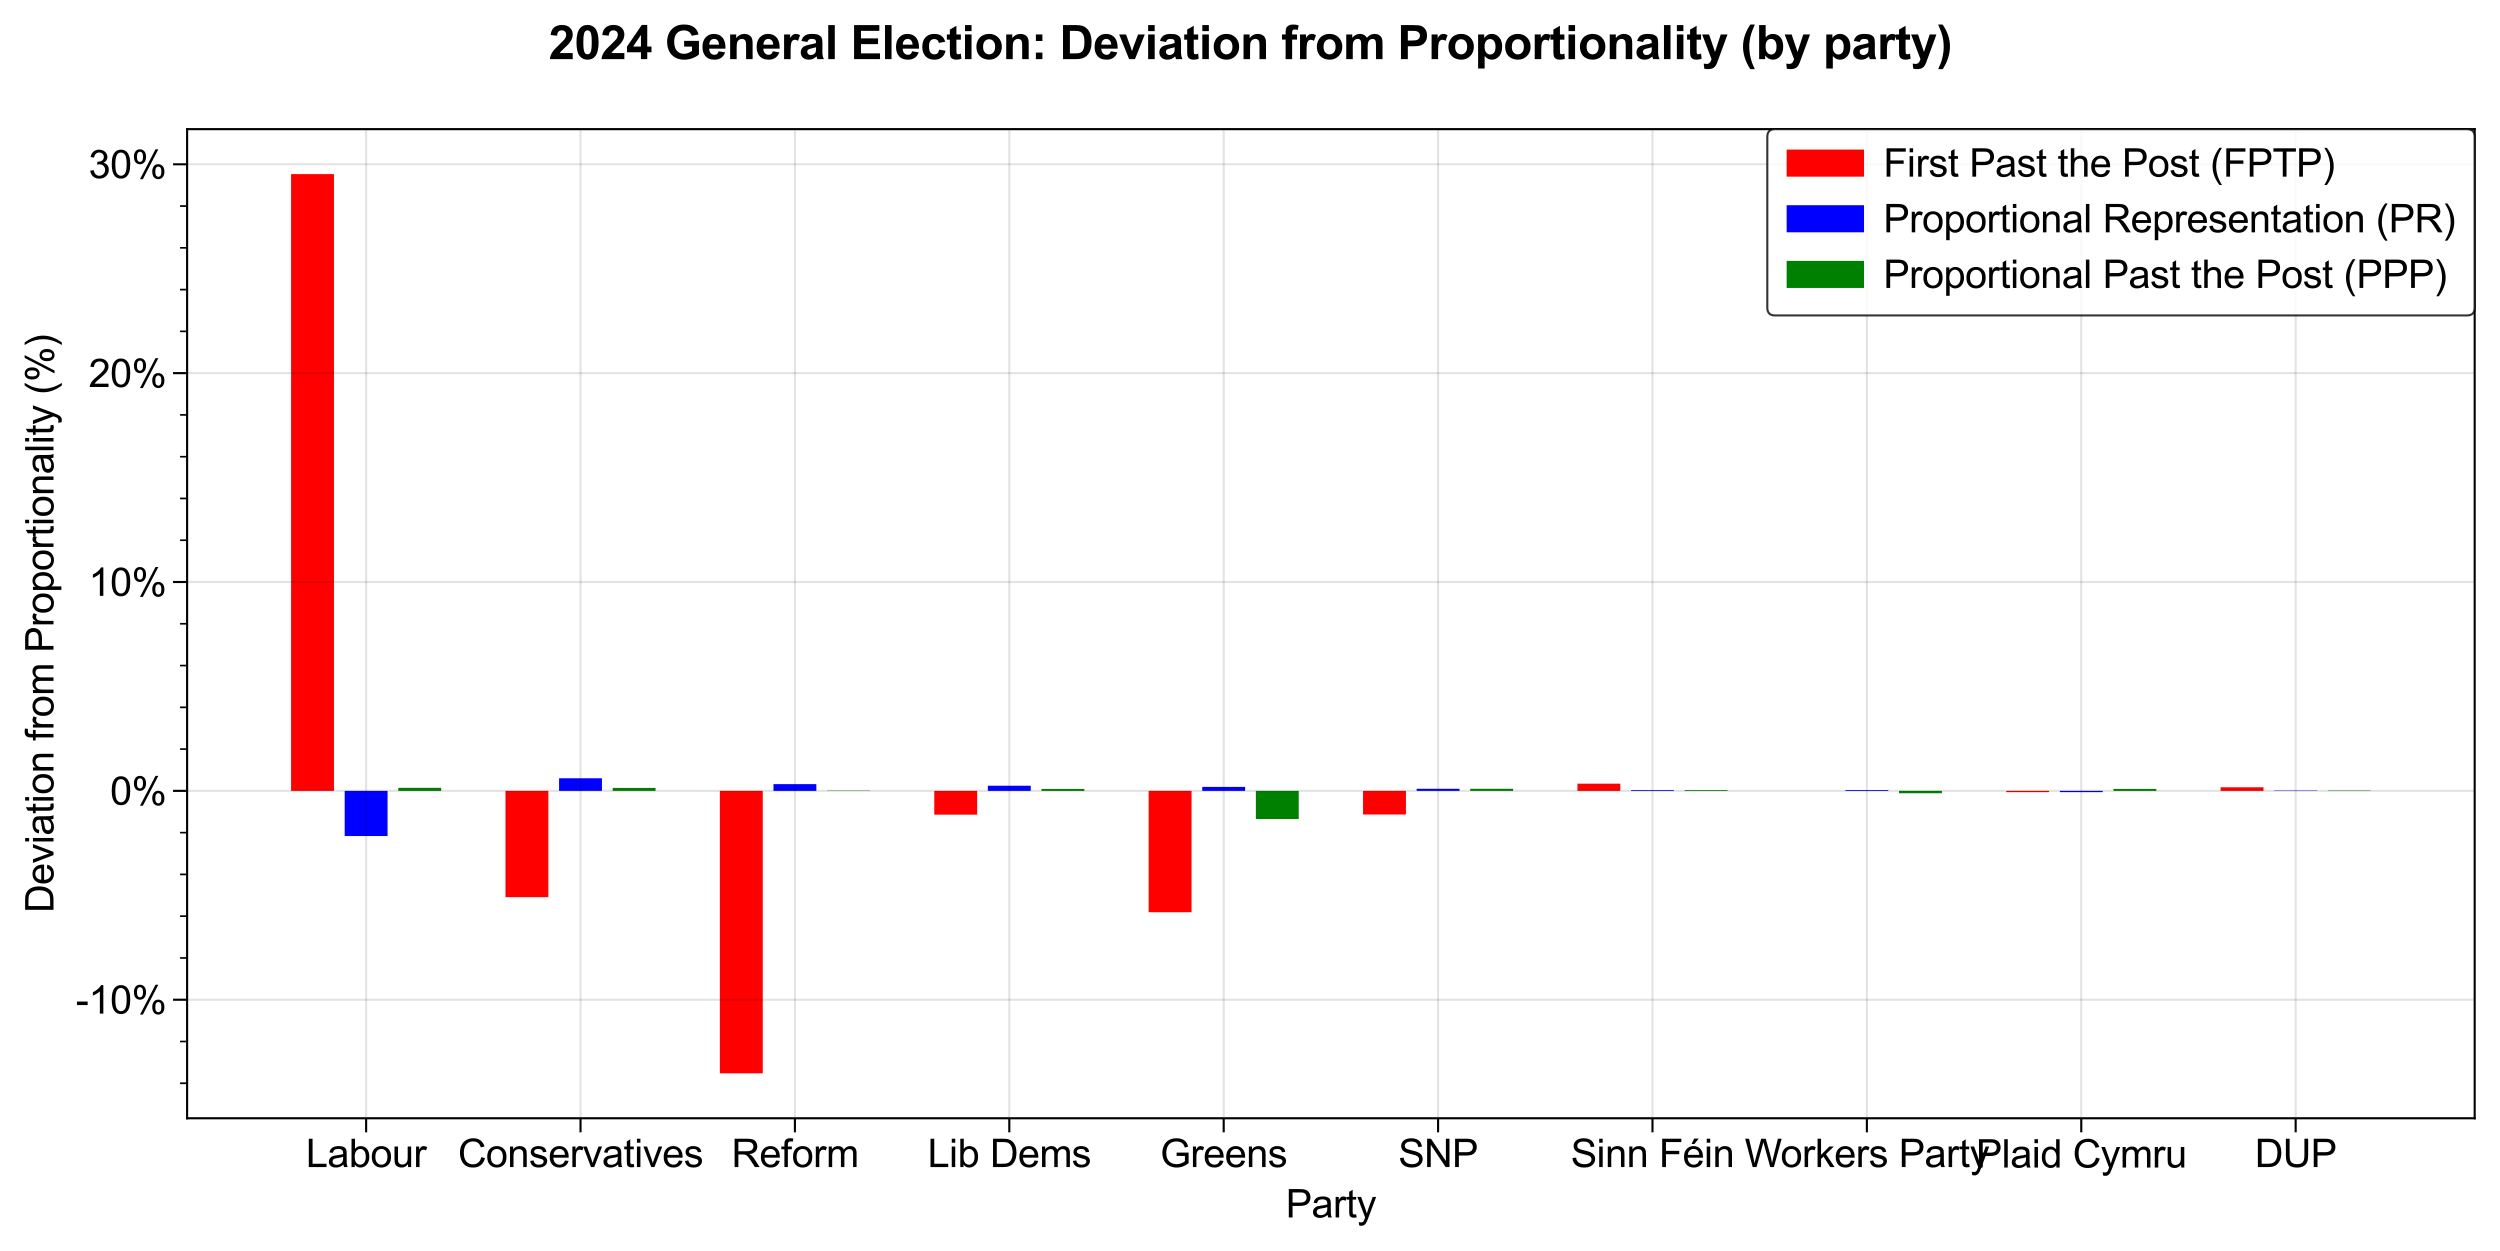 <?xml version="1.0" encoding="utf-8" standalone="no"?>
<!DOCTYPE svg PUBLIC "-//W3C//DTD SVG 1.1//EN"
  "http://www.w3.org/Graphics/SVG/1.1/DTD/svg11.dtd">
<svg xmlns:xlink="http://www.w3.org/1999/xlink" width="710.821pt" height="355.672pt" viewBox="0 0 710.821 355.672" xmlns="http://www.w3.org/2000/svg" version="1.1">
 <defs>
  <style type="text/css">*{stroke-linejoin: round; stroke-linecap: butt}</style>
 </defs>
 <g id="figure_1">
  <g id="patch_1">
   <path d="M 0 355.672 
L 710.821 355.672 
L 710.821 0 
L 0 0 
z
" style="fill: #ffffff"/>
  </g>
  <g id="axes_1">
   <g id="patch_2">
    <path d="M 53.201 317.96 
L 703.621 317.96 
L 703.621 36.72 
L 53.201 36.72 
z
" style="fill: #ffffff"/>
   </g>
   <g id="patch_3">
    <path d="M 82.765 224.866 
L 94.957 224.866 
L 94.957 49.504 
L 82.765 49.504 
z
" clip-path="url(#pe3bb4f3a0d)" style="fill: #ff0000"/>
   </g>
   <g id="patch_4">
    <path d="M 143.723 224.866 
L 155.915 224.866 
L 155.915 255.087 
L 143.723 255.087 
z
" clip-path="url(#pe3bb4f3a0d)" style="fill: #ff0000"/>
   </g>
   <g id="patch_5">
    <path d="M 204.681 224.866 
L 216.873 224.866 
L 216.873 305.176 
L 204.681 305.176 
z
" clip-path="url(#pe3bb4f3a0d)" style="fill: #ff0000"/>
   </g>
   <g id="patch_6">
    <path d="M 265.639 224.866 
L 277.831 224.866 
L 277.831 231.628 
L 265.639 231.628 
z
" clip-path="url(#pe3bb4f3a0d)" style="fill: #ff0000"/>
   </g>
   <g id="patch_7">
    <path d="M 326.597 224.866 
L 338.788 224.866 
L 338.788 259.37 
L 326.597 259.37 
z
" clip-path="url(#pe3bb4f3a0d)" style="fill: #ff0000"/>
   </g>
   <g id="patch_8">
    <path d="M 387.555 224.866 
L 399.746 224.866 
L 399.746 231.584 
L 387.555 231.584 
z
" clip-path="url(#pe3bb4f3a0d)" style="fill: #ff0000"/>
   </g>
   <g id="patch_9">
    <path d="M 448.512 224.866 
L 460.704 224.866 
L 460.704 222.818 
L 448.512 222.818 
z
" clip-path="url(#pe3bb4f3a0d)" style="fill: #ff0000"/>
   </g>
   <g id="patch_10">
    <path d="M 509.47 224.866 
L 521.662 224.866 
L 521.662 224.866 
L 509.47 224.866 
z
" clip-path="url(#pe3bb4f3a0d)" style="fill: #ff0000"/>
   </g>
   <g id="patch_11">
    <path d="M 570.428 224.866 
L 582.62 224.866 
L 582.62 225.228 
L 570.428 225.228 
z
" clip-path="url(#pe3bb4f3a0d)" style="fill: #ff0000"/>
   </g>
   <g id="patch_12">
    <path d="M 631.386 224.866 
L 643.577 224.866 
L 643.577 223.845 
L 631.386 223.845 
z
" clip-path="url(#pe3bb4f3a0d)" style="fill: #ff0000"/>
   </g>
   <g id="patch_13">
    <path d="M 98.005 224.866 
L 110.197 224.866 
L 110.197 237.707 
L 98.005 237.707 
z
" clip-path="url(#pe3bb4f3a0d)" style="fill: #0000ff"/>
   </g>
   <g id="patch_14">
    <path d="M 158.963 224.866 
L 171.154 224.866 
L 171.154 221.284 
L 158.963 221.284 
z
" clip-path="url(#pe3bb4f3a0d)" style="fill: #0000ff"/>
   </g>
   <g id="patch_15">
    <path d="M 219.921 224.866 
L 232.112 224.866 
L 232.112 222.952 
L 219.921 222.952 
z
" clip-path="url(#pe3bb4f3a0d)" style="fill: #0000ff"/>
   </g>
   <g id="patch_16">
    <path d="M 280.878 224.866 
L 293.07 224.866 
L 293.07 223.406 
L 280.878 223.406 
z
" clip-path="url(#pe3bb4f3a0d)" style="fill: #0000ff"/>
   </g>
   <g id="patch_17">
    <path d="M 341.836 224.866 
L 354.028 224.866 
L 354.028 223.739 
L 341.836 223.739 
z
" clip-path="url(#pe3bb4f3a0d)" style="fill: #0000ff"/>
   </g>
   <g id="patch_18">
    <path d="M 402.794 224.866 
L 414.986 224.866 
L 414.986 224.275 
L 402.794 224.275 
z
" clip-path="url(#pe3bb4f3a0d)" style="fill: #0000ff"/>
   </g>
   <g id="patch_19">
    <path d="M 463.752 224.866 
L 475.943 224.866 
L 475.943 224.645 
L 463.752 224.645 
z
" clip-path="url(#pe3bb4f3a0d)" style="fill: #0000ff"/>
   </g>
   <g id="patch_20">
    <path d="M 524.71 224.866 
L 536.901 224.866 
L 536.901 224.632 
L 524.71 224.632 
z
" clip-path="url(#pe3bb4f3a0d)" style="fill: #0000ff"/>
   </g>
   <g id="patch_21">
    <path d="M 585.668 224.866 
L 597.859 224.866 
L 597.859 225.228 
L 585.668 225.228 
z
" clip-path="url(#pe3bb4f3a0d)" style="fill: #0000ff"/>
   </g>
   <g id="patch_22">
    <path d="M 646.625 224.866 
L 658.817 224.866 
L 658.817 224.759 
L 646.625 224.759 
z
" clip-path="url(#pe3bb4f3a0d)" style="fill: #0000ff"/>
   </g>
   <g id="patch_23">
    <path d="M 113.244 224.866 
L 125.436 224.866 
L 125.436 224.002 
L 113.244 224.002 
z
" clip-path="url(#pe3bb4f3a0d)" style="fill: #008000"/>
   </g>
   <g id="patch_24">
    <path d="M 174.202 224.866 
L 186.394 224.866 
L 186.394 224.025 
L 174.202 224.025 
z
" clip-path="url(#pe3bb4f3a0d)" style="fill: #008000"/>
   </g>
   <g id="patch_25">
    <path d="M 235.16 224.866 
L 247.352 224.866 
L 247.352 224.779 
L 235.16 224.779 
z
" clip-path="url(#pe3bb4f3a0d)" style="fill: #008000"/>
   </g>
   <g id="patch_26">
    <path d="M 296.118 224.866 
L 308.309 224.866 
L 308.309 224.319 
L 296.118 224.319 
z
" clip-path="url(#pe3bb4f3a0d)" style="fill: #008000"/>
   </g>
   <g id="patch_27">
    <path d="M 357.076 224.866 
L 369.267 224.866 
L 369.267 232.875 
L 357.076 232.875 
z
" clip-path="url(#pe3bb4f3a0d)" style="fill: #008000"/>
   </g>
   <g id="patch_28">
    <path d="M 418.034 224.866 
L 430.225 224.866 
L 430.225 224.275 
L 418.034 224.275 
z
" clip-path="url(#pe3bb4f3a0d)" style="fill: #008000"/>
   </g>
   <g id="patch_29">
    <path d="M 478.991 224.866 
L 491.183 224.866 
L 491.183 224.645 
L 478.991 224.645 
z
" clip-path="url(#pe3bb4f3a0d)" style="fill: #008000"/>
   </g>
   <g id="patch_30">
    <path d="M 539.949 224.866 
L 552.141 224.866 
L 552.141 225.546 
L 539.949 225.546 
z
" clip-path="url(#pe3bb4f3a0d)" style="fill: #008000"/>
   </g>
   <g id="patch_31">
    <path d="M 600.907 224.866 
L 613.099 224.866 
L 613.099 224.314 
L 600.907 224.314 
z
" clip-path="url(#pe3bb4f3a0d)" style="fill: #008000"/>
   </g>
   <g id="patch_32">
    <path d="M 661.865 224.866 
L 674.056 224.866 
L 674.056 224.759 
L 661.865 224.759 
z
" clip-path="url(#pe3bb4f3a0d)" style="fill: #008000"/>
   </g>
   <g id="matplotlib.axis_1">
    <g id="xtick_1">
     <g id="line2d_1">
      <path d="M 104.101 317.96 
L 104.101 36.72 
" clip-path="url(#pe3bb4f3a0d)" style="fill: none; stroke: #000000; stroke-opacity: 0.11; stroke-width: 0.6; stroke-linecap: square"/>
     </g>
     <g id="line2d_2">
      <defs>
       <path id="m4a2e61ef60" d="M 0 0 
L 0 4 
" style="stroke: #000000; stroke-width: 0.6"/>
      </defs>
      <g>
       <use xlink:href="#m4a2e61ef60" x="104.101" y="317.96" style="stroke: #000000; stroke-width: 0.6"/>
      </g>
     </g>
     <g id="text_1">
      <!-- Labour -->
      <g transform="translate(86.977 331.834) scale(0.11 -0.11)">
       <defs>
        <path id="ArialMT-4c" d="M 469 0 
L 469 4581 
L 1075 4581 
L 1075 541 
L 3331 541 
L 3331 0 
L 469 0 
z
" transform="scale(0.016)"/>
        <path id="ArialMT-61" d="M 2588 409 
Q 2275 144 1986 34 
Q 1697 -75 1366 -75 
Q 819 -75 525 192 
Q 231 459 231 875 
Q 231 1119 342 1320 
Q 453 1522 633 1644 
Q 813 1766 1038 1828 
Q 1203 1872 1538 1913 
Q 2219 1994 2541 2106 
Q 2544 2222 2544 2253 
Q 2544 2597 2384 2738 
Q 2169 2928 1744 2928 
Q 1347 2928 1158 2789 
Q 969 2650 878 2297 
L 328 2372 
Q 403 2725 575 2942 
Q 747 3159 1072 3276 
Q 1397 3394 1825 3394 
Q 2250 3394 2515 3294 
Q 2781 3194 2906 3042 
Q 3031 2891 3081 2659 
Q 3109 2516 3109 2141 
L 3109 1391 
Q 3109 606 3145 398 
Q 3181 191 3288 0 
L 2700 0 
Q 2613 175 2588 409 
z
M 2541 1666 
Q 2234 1541 1622 1453 
Q 1275 1403 1131 1340 
Q 988 1278 909 1158 
Q 831 1038 831 891 
Q 831 666 1001 516 
Q 1172 366 1500 366 
Q 1825 366 2078 508 
Q 2331 650 2450 897 
Q 2541 1088 2541 1459 
L 2541 1666 
z
" transform="scale(0.016)"/>
        <path id="ArialMT-62" d="M 941 0 
L 419 0 
L 419 4581 
L 981 4581 
L 981 2947 
Q 1338 3394 1891 3394 
Q 2197 3394 2470 3270 
Q 2744 3147 2920 2923 
Q 3097 2700 3197 2384 
Q 3297 2069 3297 1709 
Q 3297 856 2875 390 
Q 2453 -75 1863 -75 
Q 1275 -75 941 416 
L 941 0 
z
M 934 1684 
Q 934 1088 1097 822 
Q 1363 388 1816 388 
Q 2184 388 2453 708 
Q 2722 1028 2722 1663 
Q 2722 2313 2464 2622 
Q 2206 2931 1841 2931 
Q 1472 2931 1203 2611 
Q 934 2291 934 1684 
z
" transform="scale(0.016)"/>
        <path id="ArialMT-6f" d="M 213 1659 
Q 213 2581 725 3025 
Q 1153 3394 1769 3394 
Q 2453 3394 2887 2945 
Q 3322 2497 3322 1706 
Q 3322 1066 3130 698 
Q 2938 331 2570 128 
Q 2203 -75 1769 -75 
Q 1072 -75 642 372 
Q 213 819 213 1659 
z
M 791 1659 
Q 791 1022 1069 705 
Q 1347 388 1769 388 
Q 2188 388 2466 706 
Q 2744 1025 2744 1678 
Q 2744 2294 2464 2611 
Q 2184 2928 1769 2928 
Q 1347 2928 1069 2612 
Q 791 2297 791 1659 
z
" transform="scale(0.016)"/>
        <path id="ArialMT-75" d="M 2597 0 
L 2597 488 
Q 2209 -75 1544 -75 
Q 1250 -75 995 37 
Q 741 150 617 320 
Q 494 491 444 738 
Q 409 903 409 1263 
L 409 3319 
L 972 3319 
L 972 1478 
Q 972 1038 1006 884 
Q 1059 663 1231 536 
Q 1403 409 1656 409 
Q 1909 409 2131 539 
Q 2353 669 2445 892 
Q 2538 1116 2538 1541 
L 2538 3319 
L 3100 3319 
L 3100 0 
L 2597 0 
z
" transform="scale(0.016)"/>
        <path id="ArialMT-72" d="M 416 0 
L 416 3319 
L 922 3319 
L 922 2816 
Q 1116 3169 1280 3281 
Q 1444 3394 1641 3394 
Q 1925 3394 2219 3213 
L 2025 2691 
Q 1819 2813 1613 2813 
Q 1428 2813 1281 2702 
Q 1134 2591 1072 2394 
Q 978 2094 978 1738 
L 978 0 
L 416 0 
z
" transform="scale(0.016)"/>
       </defs>
       <use xlink:href="#ArialMT-4c"/>
       <use xlink:href="#ArialMT-61" x="55.615"/>
       <use xlink:href="#ArialMT-62" x="111.23"/>
       <use xlink:href="#ArialMT-6f" x="166.846"/>
       <use xlink:href="#ArialMT-75" x="222.461"/>
       <use xlink:href="#ArialMT-72" x="278.076"/>
      </g>
     </g>
    </g>
    <g id="xtick_2">
     <g id="line2d_3">
      <path d="M 165.059 317.96 
L 165.059 36.72 
" clip-path="url(#pe3bb4f3a0d)" style="fill: none; stroke: #000000; stroke-opacity: 0.11; stroke-width: 0.6; stroke-linecap: square"/>
     </g>
     <g id="line2d_4">
      <g>
       <use xlink:href="#m4a2e61ef60" x="165.059" y="317.96" style="stroke: #000000; stroke-width: 0.6"/>
      </g>
     </g>
     <g id="text_2">
      <!-- Conservatives -->
      <g transform="translate(130.213 331.834) scale(0.11 -0.11)">
       <defs>
        <path id="ArialMT-43" d="M 3763 1606 
L 4369 1453 
Q 4178 706 3683 314 
Q 3188 -78 2472 -78 
Q 1731 -78 1267 223 
Q 803 525 561 1097 
Q 319 1669 319 2325 
Q 319 3041 592 3573 
Q 866 4106 1370 4382 
Q 1875 4659 2481 4659 
Q 3169 4659 3637 4309 
Q 4106 3959 4291 3325 
L 3694 3184 
Q 3534 3684 3231 3912 
Q 2928 4141 2469 4141 
Q 1941 4141 1586 3887 
Q 1231 3634 1087 3207 
Q 944 2781 944 2328 
Q 944 1744 1114 1308 
Q 1284 872 1643 656 
Q 2003 441 2422 441 
Q 2931 441 3284 734 
Q 3638 1028 3763 1606 
z
" transform="scale(0.016)"/>
        <path id="ArialMT-6e" d="M 422 0 
L 422 3319 
L 928 3319 
L 928 2847 
Q 1294 3394 1984 3394 
Q 2284 3394 2536 3286 
Q 2788 3178 2913 3003 
Q 3038 2828 3088 2588 
Q 3119 2431 3119 2041 
L 3119 0 
L 2556 0 
L 2556 2019 
Q 2556 2363 2490 2533 
Q 2425 2703 2258 2804 
Q 2091 2906 1866 2906 
Q 1506 2906 1245 2678 
Q 984 2450 984 1813 
L 984 0 
L 422 0 
z
" transform="scale(0.016)"/>
        <path id="ArialMT-73" d="M 197 991 
L 753 1078 
Q 800 744 1014 566 
Q 1228 388 1613 388 
Q 2000 388 2187 545 
Q 2375 703 2375 916 
Q 2375 1106 2209 1216 
Q 2094 1291 1634 1406 
Q 1016 1563 777 1677 
Q 538 1791 414 1992 
Q 291 2194 291 2438 
Q 291 2659 392 2848 
Q 494 3038 669 3163 
Q 800 3259 1026 3326 
Q 1253 3394 1513 3394 
Q 1903 3394 2198 3281 
Q 2494 3169 2634 2976 
Q 2775 2784 2828 2463 
L 2278 2388 
Q 2241 2644 2061 2787 
Q 1881 2931 1553 2931 
Q 1166 2931 1000 2803 
Q 834 2675 834 2503 
Q 834 2394 903 2306 
Q 972 2216 1119 2156 
Q 1203 2125 1616 2013 
Q 2213 1853 2448 1751 
Q 2684 1650 2818 1456 
Q 2953 1263 2953 975 
Q 2953 694 2789 445 
Q 2625 197 2315 61 
Q 2006 -75 1616 -75 
Q 969 -75 630 194 
Q 291 463 197 991 
z
" transform="scale(0.016)"/>
        <path id="ArialMT-65" d="M 2694 1069 
L 3275 997 
Q 3138 488 2766 206 
Q 2394 -75 1816 -75 
Q 1088 -75 661 373 
Q 234 822 234 1631 
Q 234 2469 665 2931 
Q 1097 3394 1784 3394 
Q 2450 3394 2872 2941 
Q 3294 2488 3294 1666 
Q 3294 1616 3291 1516 
L 816 1516 
Q 847 969 1125 678 
Q 1403 388 1819 388 
Q 2128 388 2347 550 
Q 2566 713 2694 1069 
z
M 847 1978 
L 2700 1978 
Q 2663 2397 2488 2606 
Q 2219 2931 1791 2931 
Q 1403 2931 1139 2672 
Q 875 2413 847 1978 
z
" transform="scale(0.016)"/>
        <path id="ArialMT-76" d="M 1344 0 
L 81 3319 
L 675 3319 
L 1388 1331 
Q 1503 1009 1600 663 
Q 1675 925 1809 1294 
L 2547 3319 
L 3125 3319 
L 1869 0 
L 1344 0 
z
" transform="scale(0.016)"/>
        <path id="ArialMT-74" d="M 1650 503 
L 1731 6 
Q 1494 -44 1306 -44 
Q 1000 -44 831 53 
Q 663 150 594 308 
Q 525 466 525 972 
L 525 2881 
L 113 2881 
L 113 3319 
L 525 3319 
L 525 4141 
L 1084 4478 
L 1084 3319 
L 1650 3319 
L 1650 2881 
L 1084 2881 
L 1084 941 
Q 1084 700 1114 631 
Q 1144 563 1211 522 
Q 1278 481 1403 481 
Q 1497 481 1650 503 
z
" transform="scale(0.016)"/>
        <path id="ArialMT-69" d="M 425 3934 
L 425 4581 
L 988 4581 
L 988 3934 
L 425 3934 
z
M 425 0 
L 425 3319 
L 988 3319 
L 988 0 
L 425 0 
z
" transform="scale(0.016)"/>
       </defs>
       <use xlink:href="#ArialMT-43"/>
       <use xlink:href="#ArialMT-6f" x="72.217"/>
       <use xlink:href="#ArialMT-6e" x="127.832"/>
       <use xlink:href="#ArialMT-73" x="183.447"/>
       <use xlink:href="#ArialMT-65" x="233.447"/>
       <use xlink:href="#ArialMT-72" x="289.062"/>
       <use xlink:href="#ArialMT-76" x="322.363"/>
       <use xlink:href="#ArialMT-61" x="372.363"/>
       <use xlink:href="#ArialMT-74" x="427.979"/>
       <use xlink:href="#ArialMT-69" x="455.762"/>
       <use xlink:href="#ArialMT-76" x="477.979"/>
       <use xlink:href="#ArialMT-65" x="527.979"/>
       <use xlink:href="#ArialMT-73" x="583.594"/>
      </g>
     </g>
    </g>
    <g id="xtick_3">
     <g id="line2d_5">
      <path d="M 226.016 317.96 
L 226.016 36.72 
" clip-path="url(#pe3bb4f3a0d)" style="fill: none; stroke: #000000; stroke-opacity: 0.11; stroke-width: 0.6; stroke-linecap: square"/>
     </g>
     <g id="line2d_6">
      <g>
       <use xlink:href="#m4a2e61ef60" x="226.016" y="317.96" style="stroke: #000000; stroke-width: 0.6"/>
      </g>
     </g>
     <g id="text_3">
      <!-- Reform -->
      <g transform="translate(207.987 331.834) scale(0.11 -0.11)">
       <defs>
        <path id="ArialMT-52" d="M 503 0 
L 503 4581 
L 2534 4581 
Q 3147 4581 3465 4457 
Q 3784 4334 3975 4021 
Q 4166 3709 4166 3331 
Q 4166 2844 3850 2509 
Q 3534 2175 2875 2084 
Q 3116 1969 3241 1856 
Q 3506 1613 3744 1247 
L 4541 0 
L 3778 0 
L 3172 953 
Q 2906 1366 2734 1584 
Q 2563 1803 2427 1890 
Q 2291 1978 2150 2013 
Q 2047 2034 1813 2034 
L 1109 2034 
L 1109 0 
L 503 0 
z
M 1109 2559 
L 2413 2559 
Q 2828 2559 3062 2645 
Q 3297 2731 3419 2920 
Q 3541 3109 3541 3331 
Q 3541 3656 3305 3865 
Q 3069 4075 2559 4075 
L 1109 4075 
L 1109 2559 
z
" transform="scale(0.016)"/>
        <path id="ArialMT-66" d="M 556 0 
L 556 2881 
L 59 2881 
L 59 3319 
L 556 3319 
L 556 3672 
Q 556 4006 616 4169 
Q 697 4388 901 4523 
Q 1106 4659 1475 4659 
Q 1713 4659 2000 4603 
L 1916 4113 
Q 1741 4144 1584 4144 
Q 1328 4144 1222 4034 
Q 1116 3925 1116 3625 
L 1116 3319 
L 1763 3319 
L 1763 2881 
L 1116 2881 
L 1116 0 
L 556 0 
z
" transform="scale(0.016)"/>
        <path id="ArialMT-6d" d="M 422 0 
L 422 3319 
L 925 3319 
L 925 2853 
Q 1081 3097 1340 3245 
Q 1600 3394 1931 3394 
Q 2300 3394 2536 3241 
Q 2772 3088 2869 2813 
Q 3263 3394 3894 3394 
Q 4388 3394 4653 3120 
Q 4919 2847 4919 2278 
L 4919 0 
L 4359 0 
L 4359 2091 
Q 4359 2428 4304 2576 
Q 4250 2725 4106 2815 
Q 3963 2906 3769 2906 
Q 3419 2906 3187 2673 
Q 2956 2441 2956 1928 
L 2956 0 
L 2394 0 
L 2394 2156 
Q 2394 2531 2256 2718 
Q 2119 2906 1806 2906 
Q 1569 2906 1367 2781 
Q 1166 2656 1075 2415 
Q 984 2175 984 1722 
L 984 0 
L 422 0 
z
" transform="scale(0.016)"/>
       </defs>
       <use xlink:href="#ArialMT-52"/>
       <use xlink:href="#ArialMT-65" x="72.217"/>
       <use xlink:href="#ArialMT-66" x="127.832"/>
       <use xlink:href="#ArialMT-6f" x="155.615"/>
       <use xlink:href="#ArialMT-72" x="211.23"/>
       <use xlink:href="#ArialMT-6d" x="244.531"/>
      </g>
     </g>
    </g>
    <g id="xtick_4">
     <g id="line2d_7">
      <path d="M 286.974 317.96 
L 286.974 36.72 
" clip-path="url(#pe3bb4f3a0d)" style="fill: none; stroke: #000000; stroke-opacity: 0.11; stroke-width: 0.6; stroke-linecap: square"/>
     </g>
     <g id="line2d_8">
      <g>
       <use xlink:href="#m4a2e61ef60" x="286.974" y="317.96" style="stroke: #000000; stroke-width: 0.6"/>
      </g>
     </g>
     <g id="text_4">
      <!-- Lib Dems -->
      <g transform="translate(263.745 331.834) scale(0.11 -0.11)">
       <defs>
        <path id="ArialMT-20" transform="scale(0.016)"/>
        <path id="ArialMT-44" d="M 494 0 
L 494 4581 
L 2072 4581 
Q 2606 4581 2888 4516 
Q 3281 4425 3559 4188 
Q 3922 3881 4101 3404 
Q 4281 2928 4281 2316 
Q 4281 1794 4159 1391 
Q 4038 988 3847 723 
Q 3656 459 3429 307 
Q 3203 156 2883 78 
Q 2563 0 2147 0 
L 494 0 
z
M 1100 541 
L 2078 541 
Q 2531 541 2789 625 
Q 3047 709 3200 863 
Q 3416 1078 3536 1442 
Q 3656 1806 3656 2325 
Q 3656 3044 3420 3430 
Q 3184 3816 2847 3947 
Q 2603 4041 2063 4041 
L 1100 4041 
L 1100 541 
z
" transform="scale(0.016)"/>
       </defs>
       <use xlink:href="#ArialMT-4c"/>
       <use xlink:href="#ArialMT-69" x="55.615"/>
       <use xlink:href="#ArialMT-62" x="77.832"/>
       <use xlink:href="#ArialMT-20" x="133.447"/>
       <use xlink:href="#ArialMT-44" x="161.23"/>
       <use xlink:href="#ArialMT-65" x="233.447"/>
       <use xlink:href="#ArialMT-6d" x="289.062"/>
       <use xlink:href="#ArialMT-73" x="372.363"/>
      </g>
     </g>
    </g>
    <g id="xtick_5">
     <g id="line2d_9">
      <path d="M 347.932 317.96 
L 347.932 36.72 
" clip-path="url(#pe3bb4f3a0d)" style="fill: none; stroke: #000000; stroke-opacity: 0.11; stroke-width: 0.6; stroke-linecap: square"/>
     </g>
     <g id="line2d_10">
      <g>
       <use xlink:href="#m4a2e61ef60" x="347.932" y="317.96" style="stroke: #000000; stroke-width: 0.6"/>
      </g>
     </g>
     <g id="text_5">
      <!-- Greens -->
      <g transform="translate(329.897 331.834) scale(0.11 -0.11)">
       <defs>
        <path id="ArialMT-47" d="M 2638 1797 
L 2638 2334 
L 4578 2338 
L 4578 638 
Q 4131 281 3656 101 
Q 3181 -78 2681 -78 
Q 2006 -78 1454 211 
Q 903 500 622 1047 
Q 341 1594 341 2269 
Q 341 2938 620 3517 
Q 900 4097 1425 4378 
Q 1950 4659 2634 4659 
Q 3131 4659 3532 4498 
Q 3934 4338 4162 4050 
Q 4391 3763 4509 3300 
L 3963 3150 
Q 3859 3500 3706 3700 
Q 3553 3900 3268 4020 
Q 2984 4141 2638 4141 
Q 2222 4141 1919 4014 
Q 1616 3888 1430 3681 
Q 1244 3475 1141 3228 
Q 966 2803 966 2306 
Q 966 1694 1177 1281 
Q 1388 869 1791 669 
Q 2194 469 2647 469 
Q 3041 469 3416 620 
Q 3791 772 3984 944 
L 3984 1797 
L 2638 1797 
z
" transform="scale(0.016)"/>
       </defs>
       <use xlink:href="#ArialMT-47"/>
       <use xlink:href="#ArialMT-72" x="77.783"/>
       <use xlink:href="#ArialMT-65" x="111.084"/>
       <use xlink:href="#ArialMT-65" x="166.699"/>
       <use xlink:href="#ArialMT-6e" x="222.314"/>
       <use xlink:href="#ArialMT-73" x="277.93"/>
      </g>
     </g>
    </g>
    <g id="xtick_6">
     <g id="line2d_11">
      <path d="M 408.89 317.96 
L 408.89 36.72 
" clip-path="url(#pe3bb4f3a0d)" style="fill: none; stroke: #000000; stroke-opacity: 0.11; stroke-width: 0.6; stroke-linecap: square"/>
     </g>
     <g id="line2d_12">
      <g>
       <use xlink:href="#m4a2e61ef60" x="408.89" y="317.96" style="stroke: #000000; stroke-width: 0.6"/>
      </g>
     </g>
     <g id="text_6">
      <!-- SNP -->
      <g transform="translate(397.58 331.834) scale(0.11 -0.11)">
       <defs>
        <path id="ArialMT-53" d="M 288 1472 
L 859 1522 
Q 900 1178 1048 958 
Q 1197 738 1509 602 
Q 1822 466 2213 466 
Q 2559 466 2825 569 
Q 3091 672 3220 851 
Q 3350 1031 3350 1244 
Q 3350 1459 3225 1620 
Q 3100 1781 2813 1891 
Q 2628 1963 1997 2114 
Q 1366 2266 1113 2400 
Q 784 2572 623 2826 
Q 463 3081 463 3397 
Q 463 3744 659 4045 
Q 856 4347 1234 4503 
Q 1613 4659 2075 4659 
Q 2584 4659 2973 4495 
Q 3363 4331 3572 4012 
Q 3781 3694 3797 3291 
L 3216 3247 
Q 3169 3681 2898 3903 
Q 2628 4125 2100 4125 
Q 1550 4125 1298 3923 
Q 1047 3722 1047 3438 
Q 1047 3191 1225 3031 
Q 1400 2872 2139 2705 
Q 2878 2538 3153 2413 
Q 3553 2228 3743 1945 
Q 3934 1663 3934 1294 
Q 3934 928 3725 604 
Q 3516 281 3123 101 
Q 2731 -78 2241 -78 
Q 1619 -78 1198 103 
Q 778 284 539 648 
Q 300 1013 288 1472 
z
" transform="scale(0.016)"/>
        <path id="ArialMT-4e" d="M 488 0 
L 488 4581 
L 1109 4581 
L 3516 984 
L 3516 4581 
L 4097 4581 
L 4097 0 
L 3475 0 
L 1069 3600 
L 1069 0 
L 488 0 
z
" transform="scale(0.016)"/>
        <path id="ArialMT-50" d="M 494 0 
L 494 4581 
L 2222 4581 
Q 2678 4581 2919 4538 
Q 3256 4481 3484 4323 
Q 3713 4166 3852 3881 
Q 3991 3597 3991 3256 
Q 3991 2672 3619 2267 
Q 3247 1863 2275 1863 
L 1100 1863 
L 1100 0 
L 494 0 
z
M 1100 2403 
L 2284 2403 
Q 2872 2403 3119 2622 
Q 3366 2841 3366 3238 
Q 3366 3525 3220 3729 
Q 3075 3934 2838 4000 
Q 2684 4041 2272 4041 
L 1100 4041 
L 1100 2403 
z
" transform="scale(0.016)"/>
       </defs>
       <use xlink:href="#ArialMT-53"/>
       <use xlink:href="#ArialMT-4e" x="66.699"/>
       <use xlink:href="#ArialMT-50" x="138.916"/>
      </g>
     </g>
    </g>
    <g id="xtick_7">
     <g id="line2d_13">
      <path d="M 469.848 317.96 
L 469.848 36.72 
" clip-path="url(#pe3bb4f3a0d)" style="fill: none; stroke: #000000; stroke-opacity: 0.11; stroke-width: 0.6; stroke-linecap: square"/>
     </g>
     <g id="line2d_14">
      <g>
       <use xlink:href="#m4a2e61ef60" x="469.848" y="317.96" style="stroke: #000000; stroke-width: 0.6"/>
      </g>
     </g>
     <g id="text_7">
      <!-- Sinn Féin -->
      <g transform="translate(446.614 331.834) scale(0.11 -0.11)">
       <defs>
        <path id="ArialMT-46" d="M 525 0 
L 525 4581 
L 3616 4581 
L 3616 4041 
L 1131 4041 
L 1131 2622 
L 3281 2622 
L 3281 2081 
L 1131 2081 
L 1131 0 
L 525 0 
z
" transform="scale(0.016)"/>
        <path id="ArialMT-e9" d="M 2694 1069 
L 3275 997 
Q 3138 488 2766 206 
Q 2394 -75 1816 -75 
Q 1088 -75 661 373 
Q 234 822 234 1631 
Q 234 2469 665 2931 
Q 1097 3394 1784 3394 
Q 2450 3394 2872 2941 
Q 3294 2488 3294 1666 
Q 3294 1616 3291 1516 
L 816 1516 
Q 847 969 1125 678 
Q 1403 388 1819 388 
Q 2128 388 2347 550 
Q 2566 713 2694 1069 
z
M 847 1978 
L 2700 1978 
Q 2663 2397 2488 2606 
Q 2219 2931 1791 2931 
Q 1403 2931 1139 2672 
Q 875 2413 847 1978 
z
M 1454 3731 
L 1869 4606 
L 2607 4606 
L 1919 3731 
L 1454 3731 
z
" transform="scale(0.016)"/>
       </defs>
       <use xlink:href="#ArialMT-53"/>
       <use xlink:href="#ArialMT-69" x="66.699"/>
       <use xlink:href="#ArialMT-6e" x="88.916"/>
       <use xlink:href="#ArialMT-6e" x="144.531"/>
       <use xlink:href="#ArialMT-20" x="200.146"/>
       <use xlink:href="#ArialMT-46" x="227.93"/>
       <use xlink:href="#ArialMT-e9" x="289.014"/>
       <use xlink:href="#ArialMT-69" x="344.629"/>
       <use xlink:href="#ArialMT-6e" x="366.846"/>
      </g>
     </g>
    </g>
    <g id="xtick_8">
     <g id="line2d_15">
      <path d="M 530.806 317.96 
L 530.806 36.72 
" clip-path="url(#pe3bb4f3a0d)" style="fill: none; stroke: #000000; stroke-opacity: 0.11; stroke-width: 0.6; stroke-linecap: square"/>
     </g>
     <g id="line2d_16">
      <g>
       <use xlink:href="#m4a2e61ef60" x="530.806" y="317.96" style="stroke: #000000; stroke-width: 0.6"/>
      </g>
     </g>
     <g id="text_8">
      <!-- Workers Party -->
      <g transform="translate(496.066 331.834) scale(0.11 -0.11)">
       <defs>
        <path id="ArialMT-57" d="M 1294 0 
L 78 4581 
L 700 4581 
L 1397 1578 
Q 1509 1106 1591 641 
Q 1766 1375 1797 1488 
L 2669 4581 
L 3400 4581 
L 4056 2263 
Q 4303 1400 4413 641 
Q 4500 1075 4641 1638 
L 5359 4581 
L 5969 4581 
L 4713 0 
L 4128 0 
L 3163 3491 
Q 3041 3928 3019 4028 
Q 2947 3713 2884 3491 
L 1913 0 
L 1294 0 
z
" transform="scale(0.016)"/>
        <path id="ArialMT-6b" d="M 425 0 
L 425 4581 
L 988 4581 
L 988 1969 
L 2319 3319 
L 3047 3319 
L 1778 2088 
L 3175 0 
L 2481 0 
L 1384 1697 
L 988 1316 
L 988 0 
L 425 0 
z
" transform="scale(0.016)"/>
        <path id="ArialMT-79" d="M 397 -1278 
L 334 -750 
Q 519 -800 656 -800 
Q 844 -800 956 -737 
Q 1069 -675 1141 -563 
Q 1194 -478 1313 -144 
Q 1328 -97 1363 -6 
L 103 3319 
L 709 3319 
L 1400 1397 
Q 1534 1031 1641 628 
Q 1738 1016 1872 1384 
L 2581 3319 
L 3144 3319 
L 1881 -56 
Q 1678 -603 1566 -809 
Q 1416 -1088 1222 -1217 
Q 1028 -1347 759 -1347 
Q 597 -1347 397 -1278 
z
" transform="scale(0.016)"/>
       </defs>
       <use xlink:href="#ArialMT-57"/>
       <use xlink:href="#ArialMT-6f" x="92.635"/>
       <use xlink:href="#ArialMT-72" x="148.25"/>
       <use xlink:href="#ArialMT-6b" x="181.551"/>
       <use xlink:href="#ArialMT-65" x="231.551"/>
       <use xlink:href="#ArialMT-72" x="287.166"/>
       <use xlink:href="#ArialMT-73" x="320.467"/>
       <use xlink:href="#ArialMT-20" x="370.467"/>
       <use xlink:href="#ArialMT-50" x="398.25"/>
       <use xlink:href="#ArialMT-61" x="464.949"/>
       <use xlink:href="#ArialMT-72" x="520.564"/>
       <use xlink:href="#ArialMT-74" x="553.865"/>
       <use xlink:href="#ArialMT-79" x="581.648"/>
      </g>
     </g>
    </g>
    <g id="xtick_9">
     <g id="line2d_17">
      <path d="M 591.763 317.96 
L 591.763 36.72 
" clip-path="url(#pe3bb4f3a0d)" style="fill: none; stroke: #000000; stroke-opacity: 0.11; stroke-width: 0.6; stroke-linecap: square"/>
     </g>
     <g id="line2d_18">
      <g>
       <use xlink:href="#m4a2e61ef60" x="591.763" y="317.96" style="stroke: #000000; stroke-width: 0.6"/>
      </g>
     </g>
     <g id="text_9">
      <!-- Plaid Cymru -->
      <g transform="translate(561.812 331.968) scale(0.11 -0.11)">
       <defs>
        <path id="ArialMT-6c" d="M 409 0 
L 409 4581 
L 972 4581 
L 972 0 
L 409 0 
z
" transform="scale(0.016)"/>
        <path id="ArialMT-64" d="M 2575 0 
L 2575 419 
Q 2259 -75 1647 -75 
Q 1250 -75 917 144 
Q 584 363 401 755 
Q 219 1147 219 1656 
Q 219 2153 384 2558 
Q 550 2963 881 3178 
Q 1213 3394 1622 3394 
Q 1922 3394 2156 3267 
Q 2391 3141 2538 2938 
L 2538 4581 
L 3097 4581 
L 3097 0 
L 2575 0 
z
M 797 1656 
Q 797 1019 1065 703 
Q 1334 388 1700 388 
Q 2069 388 2326 689 
Q 2584 991 2584 1609 
Q 2584 2291 2321 2609 
Q 2059 2928 1675 2928 
Q 1300 2928 1048 2622 
Q 797 2316 797 1656 
z
" transform="scale(0.016)"/>
       </defs>
       <use xlink:href="#ArialMT-50"/>
       <use xlink:href="#ArialMT-6c" x="66.699"/>
       <use xlink:href="#ArialMT-61" x="88.916"/>
       <use xlink:href="#ArialMT-69" x="144.531"/>
       <use xlink:href="#ArialMT-64" x="166.748"/>
       <use xlink:href="#ArialMT-20" x="222.363"/>
       <use xlink:href="#ArialMT-43" x="250.146"/>
       <use xlink:href="#ArialMT-79" x="322.363"/>
       <use xlink:href="#ArialMT-6d" x="372.363"/>
       <use xlink:href="#ArialMT-72" x="455.664"/>
       <use xlink:href="#ArialMT-75" x="488.965"/>
      </g>
     </g>
    </g>
    <g id="xtick_10">
     <g id="line2d_19">
      <path d="M 652.721 317.96 
L 652.721 36.72 
" clip-path="url(#pe3bb4f3a0d)" style="fill: none; stroke: #000000; stroke-opacity: 0.11; stroke-width: 0.6; stroke-linecap: square"/>
     </g>
     <g id="line2d_20">
      <g>
       <use xlink:href="#m4a2e61ef60" x="652.721" y="317.96" style="stroke: #000000; stroke-width: 0.6"/>
      </g>
     </g>
     <g id="text_10">
      <!-- DUP -->
      <g transform="translate(641.108 331.834) scale(0.11 -0.11)">
       <defs>
        <path id="ArialMT-55" d="M 3500 4581 
L 4106 4581 
L 4106 1934 
Q 4106 1244 3950 837 
Q 3794 431 3386 176 
Q 2978 -78 2316 -78 
Q 1672 -78 1262 144 
Q 853 366 678 786 
Q 503 1206 503 1934 
L 503 4581 
L 1109 4581 
L 1109 1938 
Q 1109 1341 1220 1058 
Q 1331 775 1601 622 
Q 1872 469 2263 469 
Q 2931 469 3215 772 
Q 3500 1075 3500 1938 
L 3500 4581 
z
" transform="scale(0.016)"/>
       </defs>
       <use xlink:href="#ArialMT-44"/>
       <use xlink:href="#ArialMT-55" x="72.217"/>
       <use xlink:href="#ArialMT-50" x="144.434"/>
      </g>
     </g>
    </g>
    <g id="text_11">
     <!-- Party -->
     <g transform="translate(365.574 346.156) scale(0.11 -0.11)">
      <use xlink:href="#ArialMT-50"/>
      <use xlink:href="#ArialMT-61" x="66.699"/>
      <use xlink:href="#ArialMT-72" x="122.314"/>
      <use xlink:href="#ArialMT-74" x="155.615"/>
      <use xlink:href="#ArialMT-79" x="183.398"/>
     </g>
    </g>
   </g>
   <g id="matplotlib.axis_2">
    <g id="ytick_1">
     <g id="line2d_21">
      <path d="M 53.201 284.251 
L 703.621 284.251 
" clip-path="url(#pe3bb4f3a0d)" style="fill: none; stroke: #000000; stroke-opacity: 0.11; stroke-width: 0.6; stroke-linecap: square"/>
     </g>
     <g id="line2d_22">
      <defs>
       <path id="m32405363a8" d="M 0 0 
L -4 0 
" style="stroke: #000000; stroke-width: 0.6"/>
      </defs>
      <g>
       <use xlink:href="#m32405363a8" x="53.201" y="284.251" style="stroke: #000000; stroke-width: 0.6"/>
      </g>
     </g>
     <g id="text_12">
      <!-- -10% -->
      <g transform="translate(21.523 288.188) scale(0.11 -0.11)">
       <defs>
        <path id="ArialMT-2d" d="M 203 1375 
L 203 1941 
L 1931 1941 
L 1931 1375 
L 203 1375 
z
" transform="scale(0.016)"/>
        <path id="ArialMT-31" d="M 2384 0 
L 1822 0 
L 1822 3584 
Q 1619 3391 1289 3197 
Q 959 3003 697 2906 
L 697 3450 
Q 1169 3672 1522 3987 
Q 1875 4303 2022 4600 
L 2384 4600 
L 2384 0 
z
" transform="scale(0.016)"/>
        <path id="ArialMT-30" d="M 266 2259 
Q 266 3072 433 3567 
Q 600 4063 929 4331 
Q 1259 4600 1759 4600 
Q 2128 4600 2406 4451 
Q 2684 4303 2865 4023 
Q 3047 3744 3150 3342 
Q 3253 2941 3253 2259 
Q 3253 1453 3087 958 
Q 2922 463 2592 192 
Q 2263 -78 1759 -78 
Q 1097 -78 719 397 
Q 266 969 266 2259 
z
M 844 2259 
Q 844 1131 1108 757 
Q 1372 384 1759 384 
Q 2147 384 2411 759 
Q 2675 1134 2675 2259 
Q 2675 3391 2411 3762 
Q 2147 4134 1753 4134 
Q 1366 4134 1134 3806 
Q 844 3388 844 2259 
z
" transform="scale(0.016)"/>
        <path id="ArialMT-25" d="M 372 3481 
Q 372 3972 619 4315 
Q 866 4659 1334 4659 
Q 1766 4659 2048 4351 
Q 2331 4044 2331 3447 
Q 2331 2866 2045 2552 
Q 1759 2238 1341 2238 
Q 925 2238 648 2547 
Q 372 2856 372 3481 
z
M 1350 4272 
Q 1141 4272 1002 4090 
Q 863 3909 863 3425 
Q 863 2984 1003 2804 
Q 1144 2625 1350 2625 
Q 1563 2625 1702 2806 
Q 1841 2988 1841 3469 
Q 1841 3913 1700 4092 
Q 1559 4272 1350 4272 
z
M 1353 -169 
L 3859 4659 
L 4316 4659 
L 1819 -169 
L 1353 -169 
z
M 3334 1075 
Q 3334 1569 3581 1911 
Q 3828 2253 4300 2253 
Q 4731 2253 5014 1945 
Q 5297 1638 5297 1041 
Q 5297 459 5011 145 
Q 4725 -169 4303 -169 
Q 3888 -169 3611 142 
Q 3334 453 3334 1075 
z
M 4316 1866 
Q 4103 1866 3964 1684 
Q 3825 1503 3825 1019 
Q 3825 581 3965 400 
Q 4106 219 4313 219 
Q 4528 219 4667 400 
Q 4806 581 4806 1063 
Q 4806 1506 4665 1686 
Q 4525 1866 4316 1866 
z
" transform="scale(0.016)"/>
       </defs>
       <use xlink:href="#ArialMT-2d"/>
       <use xlink:href="#ArialMT-31" x="33.301"/>
       <use xlink:href="#ArialMT-30" x="88.916"/>
       <use xlink:href="#ArialMT-25" x="144.531"/>
      </g>
     </g>
    </g>
    <g id="ytick_2">
     <g id="line2d_23">
      <path d="M 53.201 224.866 
L 703.621 224.866 
" clip-path="url(#pe3bb4f3a0d)" style="fill: none; stroke: #000000; stroke-opacity: 0.11; stroke-width: 0.6; stroke-linecap: square"/>
     </g>
     <g id="line2d_24">
      <g>
       <use xlink:href="#m32405363a8" x="53.201" y="224.866" style="stroke: #000000; stroke-width: 0.6"/>
      </g>
     </g>
     <g id="text_13">
      <!-- 0% -->
      <g transform="translate(31.302 228.803) scale(0.11 -0.11)">
       <use xlink:href="#ArialMT-30"/>
       <use xlink:href="#ArialMT-25" x="55.615"/>
      </g>
     </g>
    </g>
    <g id="ytick_3">
     <g id="line2d_25">
      <path d="M 53.201 165.482 
L 703.621 165.482 
" clip-path="url(#pe3bb4f3a0d)" style="fill: none; stroke: #000000; stroke-opacity: 0.11; stroke-width: 0.6; stroke-linecap: square"/>
     </g>
     <g id="line2d_26">
      <g>
       <use xlink:href="#m32405363a8" x="53.201" y="165.482" style="stroke: #000000; stroke-width: 0.6"/>
      </g>
     </g>
     <g id="text_14">
      <!-- 10% -->
      <g transform="translate(25.185 169.419) scale(0.11 -0.11)">
       <use xlink:href="#ArialMT-31"/>
       <use xlink:href="#ArialMT-30" x="55.615"/>
       <use xlink:href="#ArialMT-25" x="111.23"/>
      </g>
     </g>
    </g>
    <g id="ytick_4">
     <g id="line2d_27">
      <path d="M 53.201 106.097 
L 703.621 106.097 
" clip-path="url(#pe3bb4f3a0d)" style="fill: none; stroke: #000000; stroke-opacity: 0.11; stroke-width: 0.6; stroke-linecap: square"/>
     </g>
     <g id="line2d_28">
      <g>
       <use xlink:href="#m32405363a8" x="53.201" y="106.097" style="stroke: #000000; stroke-width: 0.6"/>
      </g>
     </g>
     <g id="text_15">
      <!-- 20% -->
      <g transform="translate(25.185 110.034) scale(0.11 -0.11)">
       <defs>
        <path id="ArialMT-32" d="M 3222 541 
L 3222 0 
L 194 0 
Q 188 203 259 391 
Q 375 700 629 1000 
Q 884 1300 1366 1694 
Q 2113 2306 2375 2664 
Q 2638 3022 2638 3341 
Q 2638 3675 2398 3904 
Q 2159 4134 1775 4134 
Q 1369 4134 1125 3890 
Q 881 3647 878 3216 
L 300 3275 
Q 359 3922 746 4261 
Q 1134 4600 1788 4600 
Q 2447 4600 2831 4234 
Q 3216 3869 3216 3328 
Q 3216 3053 3103 2787 
Q 2991 2522 2730 2228 
Q 2469 1934 1863 1422 
Q 1356 997 1212 845 
Q 1069 694 975 541 
L 3222 541 
z
" transform="scale(0.016)"/>
       </defs>
       <use xlink:href="#ArialMT-32"/>
       <use xlink:href="#ArialMT-30" x="55.615"/>
       <use xlink:href="#ArialMT-25" x="111.23"/>
      </g>
     </g>
    </g>
    <g id="ytick_5">
     <g id="line2d_29">
      <path d="M 53.201 46.713 
L 703.621 46.713 
" clip-path="url(#pe3bb4f3a0d)" style="fill: none; stroke: #000000; stroke-opacity: 0.11; stroke-width: 0.6; stroke-linecap: square"/>
     </g>
     <g id="line2d_30">
      <g>
       <use xlink:href="#m32405363a8" x="53.201" y="46.713" style="stroke: #000000; stroke-width: 0.6"/>
      </g>
     </g>
     <g id="text_16">
      <!-- 30% -->
      <g transform="translate(25.185 50.65) scale(0.11 -0.11)">
       <defs>
        <path id="ArialMT-33" d="M 269 1209 
L 831 1284 
Q 928 806 1161 595 
Q 1394 384 1728 384 
Q 2125 384 2398 659 
Q 2672 934 2672 1341 
Q 2672 1728 2419 1979 
Q 2166 2231 1775 2231 
Q 1616 2231 1378 2169 
L 1441 2663 
Q 1497 2656 1531 2656 
Q 1891 2656 2178 2843 
Q 2466 3031 2466 3422 
Q 2466 3731 2256 3934 
Q 2047 4138 1716 4138 
Q 1388 4138 1169 3931 
Q 950 3725 888 3313 
L 325 3413 
Q 428 3978 793 4289 
Q 1159 4600 1703 4600 
Q 2078 4600 2393 4439 
Q 2709 4278 2876 4000 
Q 3044 3722 3044 3409 
Q 3044 3113 2884 2869 
Q 2725 2625 2413 2481 
Q 2819 2388 3044 2092 
Q 3269 1797 3269 1353 
Q 3269 753 2831 336 
Q 2394 -81 1725 -81 
Q 1122 -81 723 278 
Q 325 638 269 1209 
z
" transform="scale(0.016)"/>
       </defs>
       <use xlink:href="#ArialMT-33"/>
       <use xlink:href="#ArialMT-30" x="55.615"/>
       <use xlink:href="#ArialMT-25" x="111.23"/>
      </g>
     </g>
    </g>
    <g id="ytick_6">
     <g id="line2d_31">
      <defs>
       <path id="mdf98d11f29" d="M 0 0 
L -2 0 
" style="stroke: #000000; stroke-width: 0.48"/>
      </defs>
      <g>
       <use xlink:href="#mdf98d11f29" x="53.201" y="308.004" style="stroke: #000000; stroke-width: 0.48"/>
      </g>
     </g>
    </g>
    <g id="ytick_7">
     <g id="line2d_32">
      <g>
       <use xlink:href="#mdf98d11f29" x="53.201" y="296.128" style="stroke: #000000; stroke-width: 0.48"/>
      </g>
     </g>
    </g>
    <g id="ytick_8">
     <g id="line2d_33">
      <g>
       <use xlink:href="#mdf98d11f29" x="53.201" y="272.374" style="stroke: #000000; stroke-width: 0.48"/>
      </g>
     </g>
    </g>
    <g id="ytick_9">
     <g id="line2d_34">
      <g>
       <use xlink:href="#mdf98d11f29" x="53.201" y="260.497" style="stroke: #000000; stroke-width: 0.48"/>
      </g>
     </g>
    </g>
    <g id="ytick_10">
     <g id="line2d_35">
      <g>
       <use xlink:href="#mdf98d11f29" x="53.201" y="248.62" style="stroke: #000000; stroke-width: 0.48"/>
      </g>
     </g>
    </g>
    <g id="ytick_11">
     <g id="line2d_36">
      <g>
       <use xlink:href="#mdf98d11f29" x="53.201" y="236.743" style="stroke: #000000; stroke-width: 0.48"/>
      </g>
     </g>
    </g>
    <g id="ytick_12">
     <g id="line2d_37">
      <g>
       <use xlink:href="#mdf98d11f29" x="53.201" y="212.989" style="stroke: #000000; stroke-width: 0.48"/>
      </g>
     </g>
    </g>
    <g id="ytick_13">
     <g id="line2d_38">
      <g>
       <use xlink:href="#mdf98d11f29" x="53.201" y="201.113" style="stroke: #000000; stroke-width: 0.48"/>
      </g>
     </g>
    </g>
    <g id="ytick_14">
     <g id="line2d_39">
      <g>
       <use xlink:href="#mdf98d11f29" x="53.201" y="189.236" style="stroke: #000000; stroke-width: 0.48"/>
      </g>
     </g>
    </g>
    <g id="ytick_15">
     <g id="line2d_40">
      <g>
       <use xlink:href="#mdf98d11f29" x="53.201" y="177.359" style="stroke: #000000; stroke-width: 0.48"/>
      </g>
     </g>
    </g>
    <g id="ytick_16">
     <g id="line2d_41">
      <g>
       <use xlink:href="#mdf98d11f29" x="53.201" y="153.605" style="stroke: #000000; stroke-width: 0.48"/>
      </g>
     </g>
    </g>
    <g id="ytick_17">
     <g id="line2d_42">
      <g>
       <use xlink:href="#mdf98d11f29" x="53.201" y="141.728" style="stroke: #000000; stroke-width: 0.48"/>
      </g>
     </g>
    </g>
    <g id="ytick_18">
     <g id="line2d_43">
      <g>
       <use xlink:href="#mdf98d11f29" x="53.201" y="129.851" style="stroke: #000000; stroke-width: 0.48"/>
      </g>
     </g>
    </g>
    <g id="ytick_19">
     <g id="line2d_44">
      <g>
       <use xlink:href="#mdf98d11f29" x="53.201" y="117.974" style="stroke: #000000; stroke-width: 0.48"/>
      </g>
     </g>
    </g>
    <g id="ytick_20">
     <g id="line2d_45">
      <g>
       <use xlink:href="#mdf98d11f29" x="53.201" y="94.221" style="stroke: #000000; stroke-width: 0.48"/>
      </g>
     </g>
    </g>
    <g id="ytick_21">
     <g id="line2d_46">
      <g>
       <use xlink:href="#mdf98d11f29" x="53.201" y="82.344" style="stroke: #000000; stroke-width: 0.48"/>
      </g>
     </g>
    </g>
    <g id="ytick_22">
     <g id="line2d_47">
      <g>
       <use xlink:href="#mdf98d11f29" x="53.201" y="70.467" style="stroke: #000000; stroke-width: 0.48"/>
      </g>
     </g>
    </g>
    <g id="ytick_23">
     <g id="line2d_48">
      <g>
       <use xlink:href="#mdf98d11f29" x="53.201" y="58.59" style="stroke: #000000; stroke-width: 0.48"/>
      </g>
     </g>
    </g>
    <g id="text_17">
     <!-- Deviation from Proportionality (%) -->
     <g transform="translate(15.208 259.559) rotate(-90) scale(0.11 -0.11)">
      <defs>
       <path id="ArialMT-70" d="M 422 -1272 
L 422 3319 
L 934 3319 
L 934 2888 
Q 1116 3141 1344 3267 
Q 1572 3394 1897 3394 
Q 2322 3394 2647 3175 
Q 2972 2956 3137 2557 
Q 3303 2159 3303 1684 
Q 3303 1175 3120 767 
Q 2938 359 2589 142 
Q 2241 -75 1856 -75 
Q 1575 -75 1351 44 
Q 1128 163 984 344 
L 984 -1272 
L 422 -1272 
z
M 931 1641 
Q 931 1000 1190 694 
Q 1450 388 1819 388 
Q 2194 388 2461 705 
Q 2728 1022 2728 1688 
Q 2728 2322 2467 2637 
Q 2206 2953 1844 2953 
Q 1484 2953 1207 2617 
Q 931 2281 931 1641 
z
" transform="scale(0.016)"/>
       <path id="ArialMT-28" d="M 1497 -1347 
Q 1031 -759 709 28 
Q 388 816 388 1659 
Q 388 2403 628 3084 
Q 909 3875 1497 4659 
L 1900 4659 
Q 1522 4009 1400 3731 
Q 1209 3300 1100 2831 
Q 966 2247 966 1656 
Q 966 153 1900 -1347 
L 1497 -1347 
z
" transform="scale(0.016)"/>
       <path id="ArialMT-29" d="M 791 -1347 
L 388 -1347 
Q 1322 153 1322 1656 
Q 1322 2244 1188 2822 
Q 1081 3291 891 3722 
Q 769 4003 388 4659 
L 791 4659 
Q 1378 3875 1659 3084 
Q 1900 2403 1900 1659 
Q 1900 816 1576 28 
Q 1253 -759 791 -1347 
z
" transform="scale(0.016)"/>
      </defs>
      <use xlink:href="#ArialMT-44"/>
      <use xlink:href="#ArialMT-65" x="72.217"/>
      <use xlink:href="#ArialMT-76" x="127.832"/>
      <use xlink:href="#ArialMT-69" x="177.832"/>
      <use xlink:href="#ArialMT-61" x="200.049"/>
      <use xlink:href="#ArialMT-74" x="255.664"/>
      <use xlink:href="#ArialMT-69" x="283.447"/>
      <use xlink:href="#ArialMT-6f" x="305.664"/>
      <use xlink:href="#ArialMT-6e" x="361.279"/>
      <use xlink:href="#ArialMT-20" x="416.895"/>
      <use xlink:href="#ArialMT-66" x="444.678"/>
      <use xlink:href="#ArialMT-72" x="472.461"/>
      <use xlink:href="#ArialMT-6f" x="505.762"/>
      <use xlink:href="#ArialMT-6d" x="561.377"/>
      <use xlink:href="#ArialMT-20" x="644.678"/>
      <use xlink:href="#ArialMT-50" x="672.461"/>
      <use xlink:href="#ArialMT-72" x="739.16"/>
      <use xlink:href="#ArialMT-6f" x="772.461"/>
      <use xlink:href="#ArialMT-70" x="828.076"/>
      <use xlink:href="#ArialMT-6f" x="883.691"/>
      <use xlink:href="#ArialMT-72" x="939.307"/>
      <use xlink:href="#ArialMT-74" x="972.607"/>
      <use xlink:href="#ArialMT-69" x="1000.391"/>
      <use xlink:href="#ArialMT-6f" x="1022.607"/>
      <use xlink:href="#ArialMT-6e" x="1078.223"/>
      <use xlink:href="#ArialMT-61" x="1133.838"/>
      <use xlink:href="#ArialMT-6c" x="1189.453"/>
      <use xlink:href="#ArialMT-69" x="1211.67"/>
      <use xlink:href="#ArialMT-74" x="1233.887"/>
      <use xlink:href="#ArialMT-79" x="1261.67"/>
      <use xlink:href="#ArialMT-20" x="1311.67"/>
      <use xlink:href="#ArialMT-28" x="1339.453"/>
      <use xlink:href="#ArialMT-25" x="1372.754"/>
      <use xlink:href="#ArialMT-29" x="1461.67"/>
     </g>
    </g>
   </g>
   <g id="patch_33">
    <path d="M 53.201 317.96 
L 53.201 36.72 
" style="fill: none; stroke: #000000; stroke-width: 0.6; stroke-linejoin: miter; stroke-linecap: square"/>
   </g>
   <g id="patch_34">
    <path d="M 703.621 317.96 
L 703.621 36.72 
" style="fill: none; stroke: #000000; stroke-width: 0.6; stroke-linejoin: miter; stroke-linecap: square"/>
   </g>
   <g id="patch_35">
    <path d="M 53.201 317.96 
L 703.621 317.96 
" style="fill: none; stroke: #000000; stroke-width: 0.6; stroke-linejoin: miter; stroke-linecap: square"/>
   </g>
   <g id="patch_36">
    <path d="M 53.201 36.72 
L 703.621 36.72 
" style="fill: none; stroke: #000000; stroke-width: 0.6; stroke-linejoin: miter; stroke-linecap: square"/>
   </g>
   <g id="legend_1">
    <g id="patch_37">
     <path d="M 504.695 89.688 
L 701.421 89.688 
Q 703.621 89.688 703.621 87.488 
L 703.621 38.92 
Q 703.621 36.72 701.421 36.72 
L 504.695 36.72 
Q 502.495 36.72 502.495 38.92 
L 502.495 87.488 
Q 502.495 89.688 504.695 89.688 
z
" style="fill: #ffffff; opacity: 0.8; stroke: #000000; stroke-width: 0.6; stroke-linejoin: miter"/>
    </g>
    <g id="patch_38">
     <path d="M 507.995 50.228 
L 529.995 50.228 
L 529.995 42.528 
L 507.995 42.528 
z
" style="fill: #ff0000"/>
    </g>
    <g id="text_18">
     <!-- First Past the Post (FPTP) -->
     <g transform="translate(535.495 50.228) scale(0.11 -0.11)">
      <defs>
       <path id="ArialMT-68" d="M 422 0 
L 422 4581 
L 984 4581 
L 984 2938 
Q 1378 3394 1978 3394 
Q 2347 3394 2619 3248 
Q 2891 3103 3008 2847 
Q 3125 2591 3125 2103 
L 3125 0 
L 2563 0 
L 2563 2103 
Q 2563 2525 2380 2717 
Q 2197 2909 1863 2909 
Q 1613 2909 1392 2779 
Q 1172 2650 1078 2428 
Q 984 2206 984 1816 
L 984 0 
L 422 0 
z
" transform="scale(0.016)"/>
       <path id="ArialMT-54" d="M 1659 0 
L 1659 4041 
L 150 4041 
L 150 4581 
L 3781 4581 
L 3781 4041 
L 2266 4041 
L 2266 0 
L 1659 0 
z
" transform="scale(0.016)"/>
      </defs>
      <use xlink:href="#ArialMT-46"/>
      <use xlink:href="#ArialMT-69" x="61.084"/>
      <use xlink:href="#ArialMT-72" x="83.301"/>
      <use xlink:href="#ArialMT-73" x="116.602"/>
      <use xlink:href="#ArialMT-74" x="166.602"/>
      <use xlink:href="#ArialMT-20" x="194.385"/>
      <use xlink:href="#ArialMT-50" x="222.168"/>
      <use xlink:href="#ArialMT-61" x="288.867"/>
      <use xlink:href="#ArialMT-73" x="344.482"/>
      <use xlink:href="#ArialMT-74" x="394.482"/>
      <use xlink:href="#ArialMT-20" x="422.266"/>
      <use xlink:href="#ArialMT-74" x="450.049"/>
      <use xlink:href="#ArialMT-68" x="477.832"/>
      <use xlink:href="#ArialMT-65" x="533.447"/>
      <use xlink:href="#ArialMT-20" x="589.062"/>
      <use xlink:href="#ArialMT-50" x="616.846"/>
      <use xlink:href="#ArialMT-6f" x="683.545"/>
      <use xlink:href="#ArialMT-73" x="739.16"/>
      <use xlink:href="#ArialMT-74" x="789.16"/>
      <use xlink:href="#ArialMT-20" x="816.943"/>
      <use xlink:href="#ArialMT-28" x="844.727"/>
      <use xlink:href="#ArialMT-46" x="878.027"/>
      <use xlink:href="#ArialMT-50" x="939.111"/>
      <use xlink:href="#ArialMT-54" x="1005.811"/>
      <use xlink:href="#ArialMT-50" x="1066.895"/>
      <use xlink:href="#ArialMT-29" x="1133.594"/>
     </g>
    </g>
    <g id="patch_39">
     <path d="M 507.995 66.05 
L 529.995 66.05 
L 529.995 58.35 
L 507.995 58.35 
z
" style="fill: #0000ff"/>
    </g>
    <g id="text_19">
     <!-- Proportional Representation (PR) -->
     <g transform="translate(535.495 66.05) scale(0.11 -0.11)">
      <use xlink:href="#ArialMT-50"/>
      <use xlink:href="#ArialMT-72" x="66.699"/>
      <use xlink:href="#ArialMT-6f" x="100"/>
      <use xlink:href="#ArialMT-70" x="155.615"/>
      <use xlink:href="#ArialMT-6f" x="211.23"/>
      <use xlink:href="#ArialMT-72" x="266.846"/>
      <use xlink:href="#ArialMT-74" x="300.146"/>
      <use xlink:href="#ArialMT-69" x="327.93"/>
      <use xlink:href="#ArialMT-6f" x="350.146"/>
      <use xlink:href="#ArialMT-6e" x="405.762"/>
      <use xlink:href="#ArialMT-61" x="461.377"/>
      <use xlink:href="#ArialMT-6c" x="516.992"/>
      <use xlink:href="#ArialMT-20" x="539.209"/>
      <use xlink:href="#ArialMT-52" x="566.992"/>
      <use xlink:href="#ArialMT-65" x="639.209"/>
      <use xlink:href="#ArialMT-70" x="694.824"/>
      <use xlink:href="#ArialMT-72" x="750.439"/>
      <use xlink:href="#ArialMT-65" x="783.74"/>
      <use xlink:href="#ArialMT-73" x="839.355"/>
      <use xlink:href="#ArialMT-65" x="889.355"/>
      <use xlink:href="#ArialMT-6e" x="944.971"/>
      <use xlink:href="#ArialMT-74" x="1000.586"/>
      <use xlink:href="#ArialMT-61" x="1028.369"/>
      <use xlink:href="#ArialMT-74" x="1083.984"/>
      <use xlink:href="#ArialMT-69" x="1111.768"/>
      <use xlink:href="#ArialMT-6f" x="1133.984"/>
      <use xlink:href="#ArialMT-6e" x="1189.6"/>
      <use xlink:href="#ArialMT-20" x="1245.215"/>
      <use xlink:href="#ArialMT-28" x="1272.998"/>
      <use xlink:href="#ArialMT-50" x="1306.299"/>
      <use xlink:href="#ArialMT-52" x="1372.998"/>
      <use xlink:href="#ArialMT-29" x="1445.215"/>
     </g>
    </g>
    <g id="patch_40">
     <path d="M 507.995 81.873 
L 529.995 81.873 
L 529.995 74.173 
L 507.995 74.173 
z
" style="fill: #008000"/>
    </g>
    <g id="text_20">
     <!-- Proportional Past the Post (PPP) -->
     <g transform="translate(535.495 81.873) scale(0.11 -0.11)">
      <use xlink:href="#ArialMT-50"/>
      <use xlink:href="#ArialMT-72" x="66.699"/>
      <use xlink:href="#ArialMT-6f" x="100"/>
      <use xlink:href="#ArialMT-70" x="155.615"/>
      <use xlink:href="#ArialMT-6f" x="211.23"/>
      <use xlink:href="#ArialMT-72" x="266.846"/>
      <use xlink:href="#ArialMT-74" x="300.146"/>
      <use xlink:href="#ArialMT-69" x="327.93"/>
      <use xlink:href="#ArialMT-6f" x="350.146"/>
      <use xlink:href="#ArialMT-6e" x="405.762"/>
      <use xlink:href="#ArialMT-61" x="461.377"/>
      <use xlink:href="#ArialMT-6c" x="516.992"/>
      <use xlink:href="#ArialMT-20" x="539.209"/>
      <use xlink:href="#ArialMT-50" x="566.992"/>
      <use xlink:href="#ArialMT-61" x="633.691"/>
      <use xlink:href="#ArialMT-73" x="689.307"/>
      <use xlink:href="#ArialMT-74" x="739.307"/>
      <use xlink:href="#ArialMT-20" x="767.09"/>
      <use xlink:href="#ArialMT-74" x="794.873"/>
      <use xlink:href="#ArialMT-68" x="822.656"/>
      <use xlink:href="#ArialMT-65" x="878.271"/>
      <use xlink:href="#ArialMT-20" x="933.887"/>
      <use xlink:href="#ArialMT-50" x="961.67"/>
      <use xlink:href="#ArialMT-6f" x="1028.369"/>
      <use xlink:href="#ArialMT-73" x="1083.984"/>
      <use xlink:href="#ArialMT-74" x="1133.984"/>
      <use xlink:href="#ArialMT-20" x="1161.768"/>
      <use xlink:href="#ArialMT-28" x="1189.551"/>
      <use xlink:href="#ArialMT-50" x="1222.852"/>
      <use xlink:href="#ArialMT-50" x="1289.551"/>
      <use xlink:href="#ArialMT-50" x="1356.25"/>
      <use xlink:href="#ArialMT-29" x="1422.949"/>
     </g>
    </g>
   </g>
  </g>
  <g id="text_21">
   <!-- 2024 General Election: Deviation from Proportionality (by party) -->
   <g transform="translate(156.003 16.809) scale(0.132 -0.132)">
    <defs>
     <path id="Arial-BoldMT-32" d="M 3238 816 
L 3238 0 
L 159 0 
Q 209 463 459 877 
Q 709 1291 1447 1975 
Q 2041 2528 2175 2725 
Q 2356 2997 2356 3263 
Q 2356 3556 2198 3714 
Q 2041 3872 1763 3872 
Q 1488 3872 1325 3706 
Q 1163 3541 1138 3156 
L 263 3244 
Q 341 3969 753 4284 
Q 1166 4600 1784 4600 
Q 2463 4600 2850 4234 
Q 3238 3869 3238 3325 
Q 3238 3016 3127 2736 
Q 3016 2456 2775 2150 
Q 2616 1947 2200 1565 
Q 1784 1184 1673 1059 
Q 1563 934 1494 816 
L 3238 816 
z
" transform="scale(0.016)"/>
     <path id="Arial-BoldMT-30" d="M 1756 4600 
Q 2422 4600 2797 4125 
Q 3244 3563 3244 2259 
Q 3244 959 2794 391 
Q 2422 -78 1756 -78 
Q 1088 -78 678 436 
Q 269 950 269 2269 
Q 269 3563 719 4131 
Q 1091 4600 1756 4600 
z
M 1756 3872 
Q 1597 3872 1472 3770 
Q 1347 3669 1278 3406 
Q 1188 3066 1188 2259 
Q 1188 1453 1269 1151 
Q 1350 850 1473 750 
Q 1597 650 1756 650 
Q 1916 650 2041 751 
Q 2166 853 2234 1116 
Q 2325 1453 2325 2259 
Q 2325 3066 2244 3367 
Q 2163 3669 2039 3770 
Q 1916 3872 1756 3872 
z
" transform="scale(0.016)"/>
     <path id="Arial-BoldMT-34" d="M 1994 0 
L 1994 922 
L 119 922 
L 119 1691 
L 2106 4600 
L 2844 4600 
L 2844 1694 
L 3413 1694 
L 3413 922 
L 2844 922 
L 2844 0 
L 1994 0 
z
M 1994 1694 
L 1994 3259 
L 941 1694 
L 1994 1694 
z
" transform="scale(0.016)"/>
     <path id="Arial-BoldMT-20" transform="scale(0.016)"/>
     <path id="Arial-BoldMT-47" d="M 2597 1684 
L 2597 2456 
L 4591 2456 
L 4591 631 
Q 4300 350 3748 136 
Q 3197 -78 2631 -78 
Q 1913 -78 1378 223 
Q 844 525 575 1086 
Q 306 1647 306 2306 
Q 306 3022 606 3578 
Q 906 4134 1484 4431 
Q 1925 4659 2581 4659 
Q 3434 4659 3914 4301 
Q 4394 3944 4531 3313 
L 3613 3141 
Q 3516 3478 3248 3673 
Q 2981 3869 2581 3869 
Q 1975 3869 1617 3484 
Q 1259 3100 1259 2344 
Q 1259 1528 1621 1120 
Q 1984 713 2572 713 
Q 2863 713 3155 827 
Q 3447 941 3656 1103 
L 3656 1684 
L 2597 1684 
z
" transform="scale(0.016)"/>
     <path id="Arial-BoldMT-65" d="M 2381 1056 
L 3256 909 
Q 3088 428 2723 176 
Q 2359 -75 1813 -75 
Q 947 -75 531 491 
Q 203 944 203 1634 
Q 203 2459 634 2926 
Q 1066 3394 1725 3394 
Q 2466 3394 2894 2905 
Q 3322 2416 3303 1406 
L 1103 1406 
Q 1113 1016 1316 798 
Q 1519 581 1822 581 
Q 2028 581 2168 693 
Q 2309 806 2381 1056 
z
M 2431 1944 
Q 2422 2325 2234 2523 
Q 2047 2722 1778 2722 
Q 1491 2722 1303 2513 
Q 1116 2303 1119 1944 
L 2431 1944 
z
" transform="scale(0.016)"/>
     <path id="Arial-BoldMT-6e" d="M 3478 0 
L 2600 0 
L 2600 1694 
Q 2600 2231 2544 2389 
Q 2488 2547 2361 2634 
Q 2234 2722 2056 2722 
Q 1828 2722 1647 2597 
Q 1466 2472 1398 2265 
Q 1331 2059 1331 1503 
L 1331 0 
L 453 0 
L 453 3319 
L 1269 3319 
L 1269 2831 
Q 1703 3394 2363 3394 
Q 2653 3394 2893 3289 
Q 3134 3184 3257 3021 
Q 3381 2859 3429 2653 
Q 3478 2447 3478 2063 
L 3478 0 
z
" transform="scale(0.016)"/>
     <path id="Arial-BoldMT-72" d="M 1300 0 
L 422 0 
L 422 3319 
L 1238 3319 
L 1238 2847 
Q 1447 3181 1614 3287 
Q 1781 3394 1994 3394 
Q 2294 3394 2572 3228 
L 2300 2463 
Q 2078 2606 1888 2606 
Q 1703 2606 1575 2504 
Q 1447 2403 1373 2137 
Q 1300 1872 1300 1025 
L 1300 0 
z
" transform="scale(0.016)"/>
     <path id="Arial-BoldMT-61" d="M 1116 2306 
L 319 2450 
Q 453 2931 781 3162 
Q 1109 3394 1756 3394 
Q 2344 3394 2631 3255 
Q 2919 3116 3036 2902 
Q 3153 2688 3153 2116 
L 3144 1091 
Q 3144 653 3186 445 
Q 3228 238 3344 0 
L 2475 0 
Q 2441 88 2391 259 
Q 2369 338 2359 363 
Q 2134 144 1878 34 
Q 1622 -75 1331 -75 
Q 819 -75 523 203 
Q 228 481 228 906 
Q 228 1188 362 1408 
Q 497 1628 739 1745 
Q 981 1863 1438 1950 
Q 2053 2066 2291 2166 
L 2291 2253 
Q 2291 2506 2166 2614 
Q 2041 2722 1694 2722 
Q 1459 2722 1328 2630 
Q 1197 2538 1116 2306 
z
M 2291 1594 
Q 2122 1538 1756 1459 
Q 1391 1381 1278 1306 
Q 1106 1184 1106 997 
Q 1106 813 1243 678 
Q 1381 544 1594 544 
Q 1831 544 2047 700 
Q 2206 819 2256 991 
Q 2291 1103 2291 1419 
L 2291 1594 
z
" transform="scale(0.016)"/>
     <path id="Arial-BoldMT-6c" d="M 459 0 
L 459 4581 
L 1338 4581 
L 1338 0 
L 459 0 
z
" transform="scale(0.016)"/>
     <path id="Arial-BoldMT-45" d="M 466 0 
L 466 4581 
L 3863 4581 
L 3863 3806 
L 1391 3806 
L 1391 2791 
L 3691 2791 
L 3691 2019 
L 1391 2019 
L 1391 772 
L 3950 772 
L 3950 0 
L 466 0 
z
" transform="scale(0.016)"/>
     <path id="Arial-BoldMT-63" d="M 3353 2338 
L 2488 2181 
Q 2444 2441 2289 2572 
Q 2134 2703 1888 2703 
Q 1559 2703 1364 2476 
Q 1169 2250 1169 1719 
Q 1169 1128 1367 884 
Q 1566 641 1900 641 
Q 2150 641 2309 783 
Q 2469 925 2534 1272 
L 3397 1125 
Q 3263 531 2881 228 
Q 2500 -75 1859 -75 
Q 1131 -75 698 384 
Q 266 844 266 1656 
Q 266 2478 700 2936 
Q 1134 3394 1875 3394 
Q 2481 3394 2839 3133 
Q 3197 2872 3353 2338 
z
" transform="scale(0.016)"/>
     <path id="Arial-BoldMT-74" d="M 1981 3319 
L 1981 2619 
L 1381 2619 
L 1381 1281 
Q 1381 875 1398 808 
Q 1416 741 1477 697 
Q 1538 653 1625 653 
Q 1747 653 1978 738 
L 2053 56 
Q 1747 -75 1359 -75 
Q 1122 -75 931 4 
Q 741 84 652 211 
Q 563 338 528 553 
Q 500 706 500 1172 
L 500 2619 
L 97 2619 
L 97 3319 
L 500 3319 
L 500 3978 
L 1381 4491 
L 1381 3319 
L 1981 3319 
z
" transform="scale(0.016)"/>
     <path id="Arial-BoldMT-69" d="M 459 3769 
L 459 4581 
L 1338 4581 
L 1338 3769 
L 459 3769 
z
M 459 0 
L 459 3319 
L 1338 3319 
L 1338 0 
L 459 0 
z
" transform="scale(0.016)"/>
     <path id="Arial-BoldMT-6f" d="M 256 1706 
Q 256 2144 472 2553 
Q 688 2963 1083 3178 
Q 1478 3394 1966 3394 
Q 2719 3394 3200 2905 
Q 3681 2416 3681 1669 
Q 3681 916 3195 420 
Q 2709 -75 1972 -75 
Q 1516 -75 1102 131 
Q 688 338 472 736 
Q 256 1134 256 1706 
z
M 1156 1659 
Q 1156 1166 1390 903 
Q 1625 641 1969 641 
Q 2313 641 2545 903 
Q 2778 1166 2778 1666 
Q 2778 2153 2545 2415 
Q 2313 2678 1969 2678 
Q 1625 2678 1390 2415 
Q 1156 2153 1156 1659 
z
" transform="scale(0.016)"/>
     <path id="Arial-BoldMT-3a" d="M 628 2441 
L 628 3319 
L 1506 3319 
L 1506 2441 
L 628 2441 
z
M 628 0 
L 628 878 
L 1506 878 
L 1506 0 
L 628 0 
z
" transform="scale(0.016)"/>
     <path id="Arial-BoldMT-44" d="M 463 4581 
L 2153 4581 
Q 2725 4581 3025 4494 
Q 3428 4375 3715 4072 
Q 4003 3769 4153 3330 
Q 4303 2891 4303 2247 
Q 4303 1681 4163 1272 
Q 3991 772 3672 463 
Q 3431 228 3022 97 
Q 2716 0 2203 0 
L 463 0 
L 463 4581 
z
M 1388 3806 
L 1388 772 
L 2078 772 
Q 2466 772 2638 816 
Q 2863 872 3011 1006 
Q 3159 1141 3253 1448 
Q 3347 1756 3347 2288 
Q 3347 2819 3253 3103 
Q 3159 3388 2990 3547 
Q 2822 3706 2563 3763 
Q 2369 3806 1803 3806 
L 1388 3806 
z
" transform="scale(0.016)"/>
     <path id="Arial-BoldMT-76" d="M 1372 0 
L 34 3319 
L 956 3319 
L 1581 1625 
L 1763 1059 
Q 1834 1275 1853 1344 
Q 1897 1484 1947 1625 
L 2578 3319 
L 3481 3319 
L 2163 0 
L 1372 0 
z
" transform="scale(0.016)"/>
     <path id="Arial-BoldMT-66" d="M 75 3319 
L 563 3319 
L 563 3569 
Q 563 3988 652 4194 
Q 741 4400 980 4529 
Q 1219 4659 1584 4659 
Q 1959 4659 2319 4547 
L 2200 3934 
Q 1991 3984 1797 3984 
Q 1606 3984 1523 3895 
Q 1441 3806 1441 3553 
L 1441 3319 
L 2097 3319 
L 2097 2628 
L 1441 2628 
L 1441 0 
L 563 0 
L 563 2628 
L 75 2628 
L 75 3319 
z
" transform="scale(0.016)"/>
     <path id="Arial-BoldMT-6d" d="M 394 3319 
L 1203 3319 
L 1203 2866 
Q 1638 3394 2238 3394 
Q 2556 3394 2790 3262 
Q 3025 3131 3175 2866 
Q 3394 3131 3647 3262 
Q 3900 3394 4188 3394 
Q 4553 3394 4806 3245 
Q 5059 3097 5184 2809 
Q 5275 2597 5275 2122 
L 5275 0 
L 4397 0 
L 4397 1897 
Q 4397 2391 4306 2534 
Q 4184 2722 3931 2722 
Q 3747 2722 3584 2609 
Q 3422 2497 3350 2280 
Q 3278 2063 3278 1594 
L 3278 0 
L 2400 0 
L 2400 1819 
Q 2400 2303 2353 2443 
Q 2306 2584 2207 2653 
Q 2109 2722 1941 2722 
Q 1738 2722 1575 2612 
Q 1413 2503 1342 2297 
Q 1272 2091 1272 1613 
L 1272 0 
L 394 0 
L 394 3319 
z
" transform="scale(0.016)"/>
     <path id="Arial-BoldMT-50" d="M 466 0 
L 466 4581 
L 1950 4581 
Q 2794 4581 3050 4513 
Q 3444 4409 3709 4064 
Q 3975 3719 3975 3172 
Q 3975 2750 3822 2462 
Q 3669 2175 3433 2011 
Q 3197 1847 2953 1794 
Q 2622 1728 1994 1728 
L 1391 1728 
L 1391 0 
L 466 0 
z
M 1391 3806 
L 1391 2506 
L 1897 2506 
Q 2444 2506 2628 2578 
Q 2813 2650 2917 2803 
Q 3022 2956 3022 3159 
Q 3022 3409 2875 3571 
Q 2728 3734 2503 3775 
Q 2338 3806 1838 3806 
L 1391 3806 
z
" transform="scale(0.016)"/>
     <path id="Arial-BoldMT-70" d="M 434 3319 
L 1253 3319 
L 1253 2831 
Q 1413 3081 1684 3237 
Q 1956 3394 2288 3394 
Q 2866 3394 3269 2941 
Q 3672 2488 3672 1678 
Q 3672 847 3265 386 
Q 2859 -75 2281 -75 
Q 2006 -75 1782 34 
Q 1559 144 1313 409 
L 1313 -1263 
L 434 -1263 
L 434 3319 
z
M 1303 1716 
Q 1303 1156 1525 889 
Q 1747 622 2066 622 
Q 2372 622 2575 867 
Q 2778 1113 2778 1672 
Q 2778 2194 2568 2447 
Q 2359 2700 2050 2700 
Q 1728 2700 1515 2451 
Q 1303 2203 1303 1716 
z
" transform="scale(0.016)"/>
     <path id="Arial-BoldMT-79" d="M 44 3319 
L 978 3319 
L 1772 963 
L 2547 3319 
L 3456 3319 
L 2284 125 
L 2075 -453 
Q 1959 -744 1854 -897 
Q 1750 -1050 1614 -1145 
Q 1478 -1241 1279 -1294 
Q 1081 -1347 831 -1347 
Q 578 -1347 334 -1294 
L 256 -606 
Q 463 -647 628 -647 
Q 934 -647 1081 -467 
Q 1228 -288 1306 -9 
L 44 3319 
z
" transform="scale(0.016)"/>
     <path id="Arial-BoldMT-28" d="M 1916 -1347 
L 1313 -1347 
Q 834 -625 584 153 
Q 334 931 334 1659 
Q 334 2563 644 3369 
Q 913 4069 1325 4659 
L 1925 4659 
Q 1497 3713 1336 3048 
Q 1175 2384 1175 1641 
Q 1175 1128 1270 590 
Q 1366 53 1531 -431 
Q 1641 -750 1916 -1347 
z
" transform="scale(0.016)"/>
     <path id="Arial-BoldMT-62" d="M 422 0 
L 422 4581 
L 1300 4581 
L 1300 2931 
Q 1706 3394 2263 3394 
Q 2869 3394 3266 2955 
Q 3663 2516 3663 1694 
Q 3663 844 3258 384 
Q 2853 -75 2275 -75 
Q 1991 -75 1714 67 
Q 1438 209 1238 488 
L 1238 0 
L 422 0 
z
M 1294 1731 
Q 1294 1216 1456 969 
Q 1684 619 2063 619 
Q 2353 619 2558 867 
Q 2763 1116 2763 1650 
Q 2763 2219 2556 2470 
Q 2350 2722 2028 2722 
Q 1713 2722 1503 2476 
Q 1294 2231 1294 1731 
z
" transform="scale(0.016)"/>
     <path id="Arial-BoldMT-29" d="M 216 -1347 
Q 475 -791 581 -494 
Q 688 -197 778 190 
Q 869 578 912 926 
Q 956 1275 956 1641 
Q 956 2384 797 3048 
Q 638 3713 209 4659 
L 806 4659 
Q 1278 3988 1539 3234 
Q 1800 2481 1800 1706 
Q 1800 1053 1594 306 
Q 1359 -531 822 -1347 
L 216 -1347 
z
" transform="scale(0.016)"/>
    </defs>
    <use xlink:href="#Arial-BoldMT-32"/>
    <use xlink:href="#Arial-BoldMT-30" x="55.615"/>
    <use xlink:href="#Arial-BoldMT-32" x="111.23"/>
    <use xlink:href="#Arial-BoldMT-34" x="166.846"/>
    <use xlink:href="#Arial-BoldMT-20" x="222.461"/>
    <use xlink:href="#Arial-BoldMT-47" x="250.244"/>
    <use xlink:href="#Arial-BoldMT-65" x="328.027"/>
    <use xlink:href="#Arial-BoldMT-6e" x="383.643"/>
    <use xlink:href="#Arial-BoldMT-65" x="444.727"/>
    <use xlink:href="#Arial-BoldMT-72" x="500.342"/>
    <use xlink:href="#Arial-BoldMT-61" x="539.258"/>
    <use xlink:href="#Arial-BoldMT-6c" x="594.873"/>
    <use xlink:href="#Arial-BoldMT-20" x="622.656"/>
    <use xlink:href="#Arial-BoldMT-45" x="650.439"/>
    <use xlink:href="#Arial-BoldMT-6c" x="717.139"/>
    <use xlink:href="#Arial-BoldMT-65" x="744.922"/>
    <use xlink:href="#Arial-BoldMT-63" x="800.537"/>
    <use xlink:href="#Arial-BoldMT-74" x="856.152"/>
    <use xlink:href="#Arial-BoldMT-69" x="889.453"/>
    <use xlink:href="#Arial-BoldMT-6f" x="917.236"/>
    <use xlink:href="#Arial-BoldMT-6e" x="978.32"/>
    <use xlink:href="#Arial-BoldMT-3a" x="1039.404"/>
    <use xlink:href="#Arial-BoldMT-20" x="1072.705"/>
    <use xlink:href="#Arial-BoldMT-44" x="1100.488"/>
    <use xlink:href="#Arial-BoldMT-65" x="1172.705"/>
    <use xlink:href="#Arial-BoldMT-76" x="1228.32"/>
    <use xlink:href="#Arial-BoldMT-69" x="1283.936"/>
    <use xlink:href="#Arial-BoldMT-61" x="1311.719"/>
    <use xlink:href="#Arial-BoldMT-74" x="1367.334"/>
    <use xlink:href="#Arial-BoldMT-69" x="1400.635"/>
    <use xlink:href="#Arial-BoldMT-6f" x="1428.418"/>
    <use xlink:href="#Arial-BoldMT-6e" x="1489.502"/>
    <use xlink:href="#Arial-BoldMT-20" x="1550.586"/>
    <use xlink:href="#Arial-BoldMT-66" x="1578.369"/>
    <use xlink:href="#Arial-BoldMT-72" x="1611.67"/>
    <use xlink:href="#Arial-BoldMT-6f" x="1650.586"/>
    <use xlink:href="#Arial-BoldMT-6d" x="1711.67"/>
    <use xlink:href="#Arial-BoldMT-20" x="1800.586"/>
    <use xlink:href="#Arial-BoldMT-50" x="1828.369"/>
    <use xlink:href="#Arial-BoldMT-72" x="1895.068"/>
    <use xlink:href="#Arial-BoldMT-6f" x="1933.984"/>
    <use xlink:href="#Arial-BoldMT-70" x="1995.068"/>
    <use xlink:href="#Arial-BoldMT-6f" x="2056.152"/>
    <use xlink:href="#Arial-BoldMT-72" x="2117.236"/>
    <use xlink:href="#Arial-BoldMT-74" x="2156.152"/>
    <use xlink:href="#Arial-BoldMT-69" x="2189.453"/>
    <use xlink:href="#Arial-BoldMT-6f" x="2217.236"/>
    <use xlink:href="#Arial-BoldMT-6e" x="2278.32"/>
    <use xlink:href="#Arial-BoldMT-61" x="2339.404"/>
    <use xlink:href="#Arial-BoldMT-6c" x="2395.02"/>
    <use xlink:href="#Arial-BoldMT-69" x="2422.803"/>
    <use xlink:href="#Arial-BoldMT-74" x="2450.586"/>
    <use xlink:href="#Arial-BoldMT-79" x="2483.887"/>
    <use xlink:href="#Arial-BoldMT-20" x="2539.502"/>
    <use xlink:href="#Arial-BoldMT-28" x="2567.285"/>
    <use xlink:href="#Arial-BoldMT-62" x="2600.586"/>
    <use xlink:href="#Arial-BoldMT-79" x="2661.67"/>
    <use xlink:href="#Arial-BoldMT-20" x="2717.285"/>
    <use xlink:href="#Arial-BoldMT-70" x="2745.068"/>
    <use xlink:href="#Arial-BoldMT-61" x="2806.152"/>
    <use xlink:href="#Arial-BoldMT-72" x="2861.768"/>
    <use xlink:href="#Arial-BoldMT-74" x="2900.684"/>
    <use xlink:href="#Arial-BoldMT-79" x="2933.984"/>
    <use xlink:href="#Arial-BoldMT-29" x="2989.6"/>
   </g>
  </g>
 </g>
 <defs>
  <clipPath id="pe3bb4f3a0d">
   <rect x="53.201" y="36.72" width="650.42" height="281.24"/>
  </clipPath>
 </defs>
</svg>
